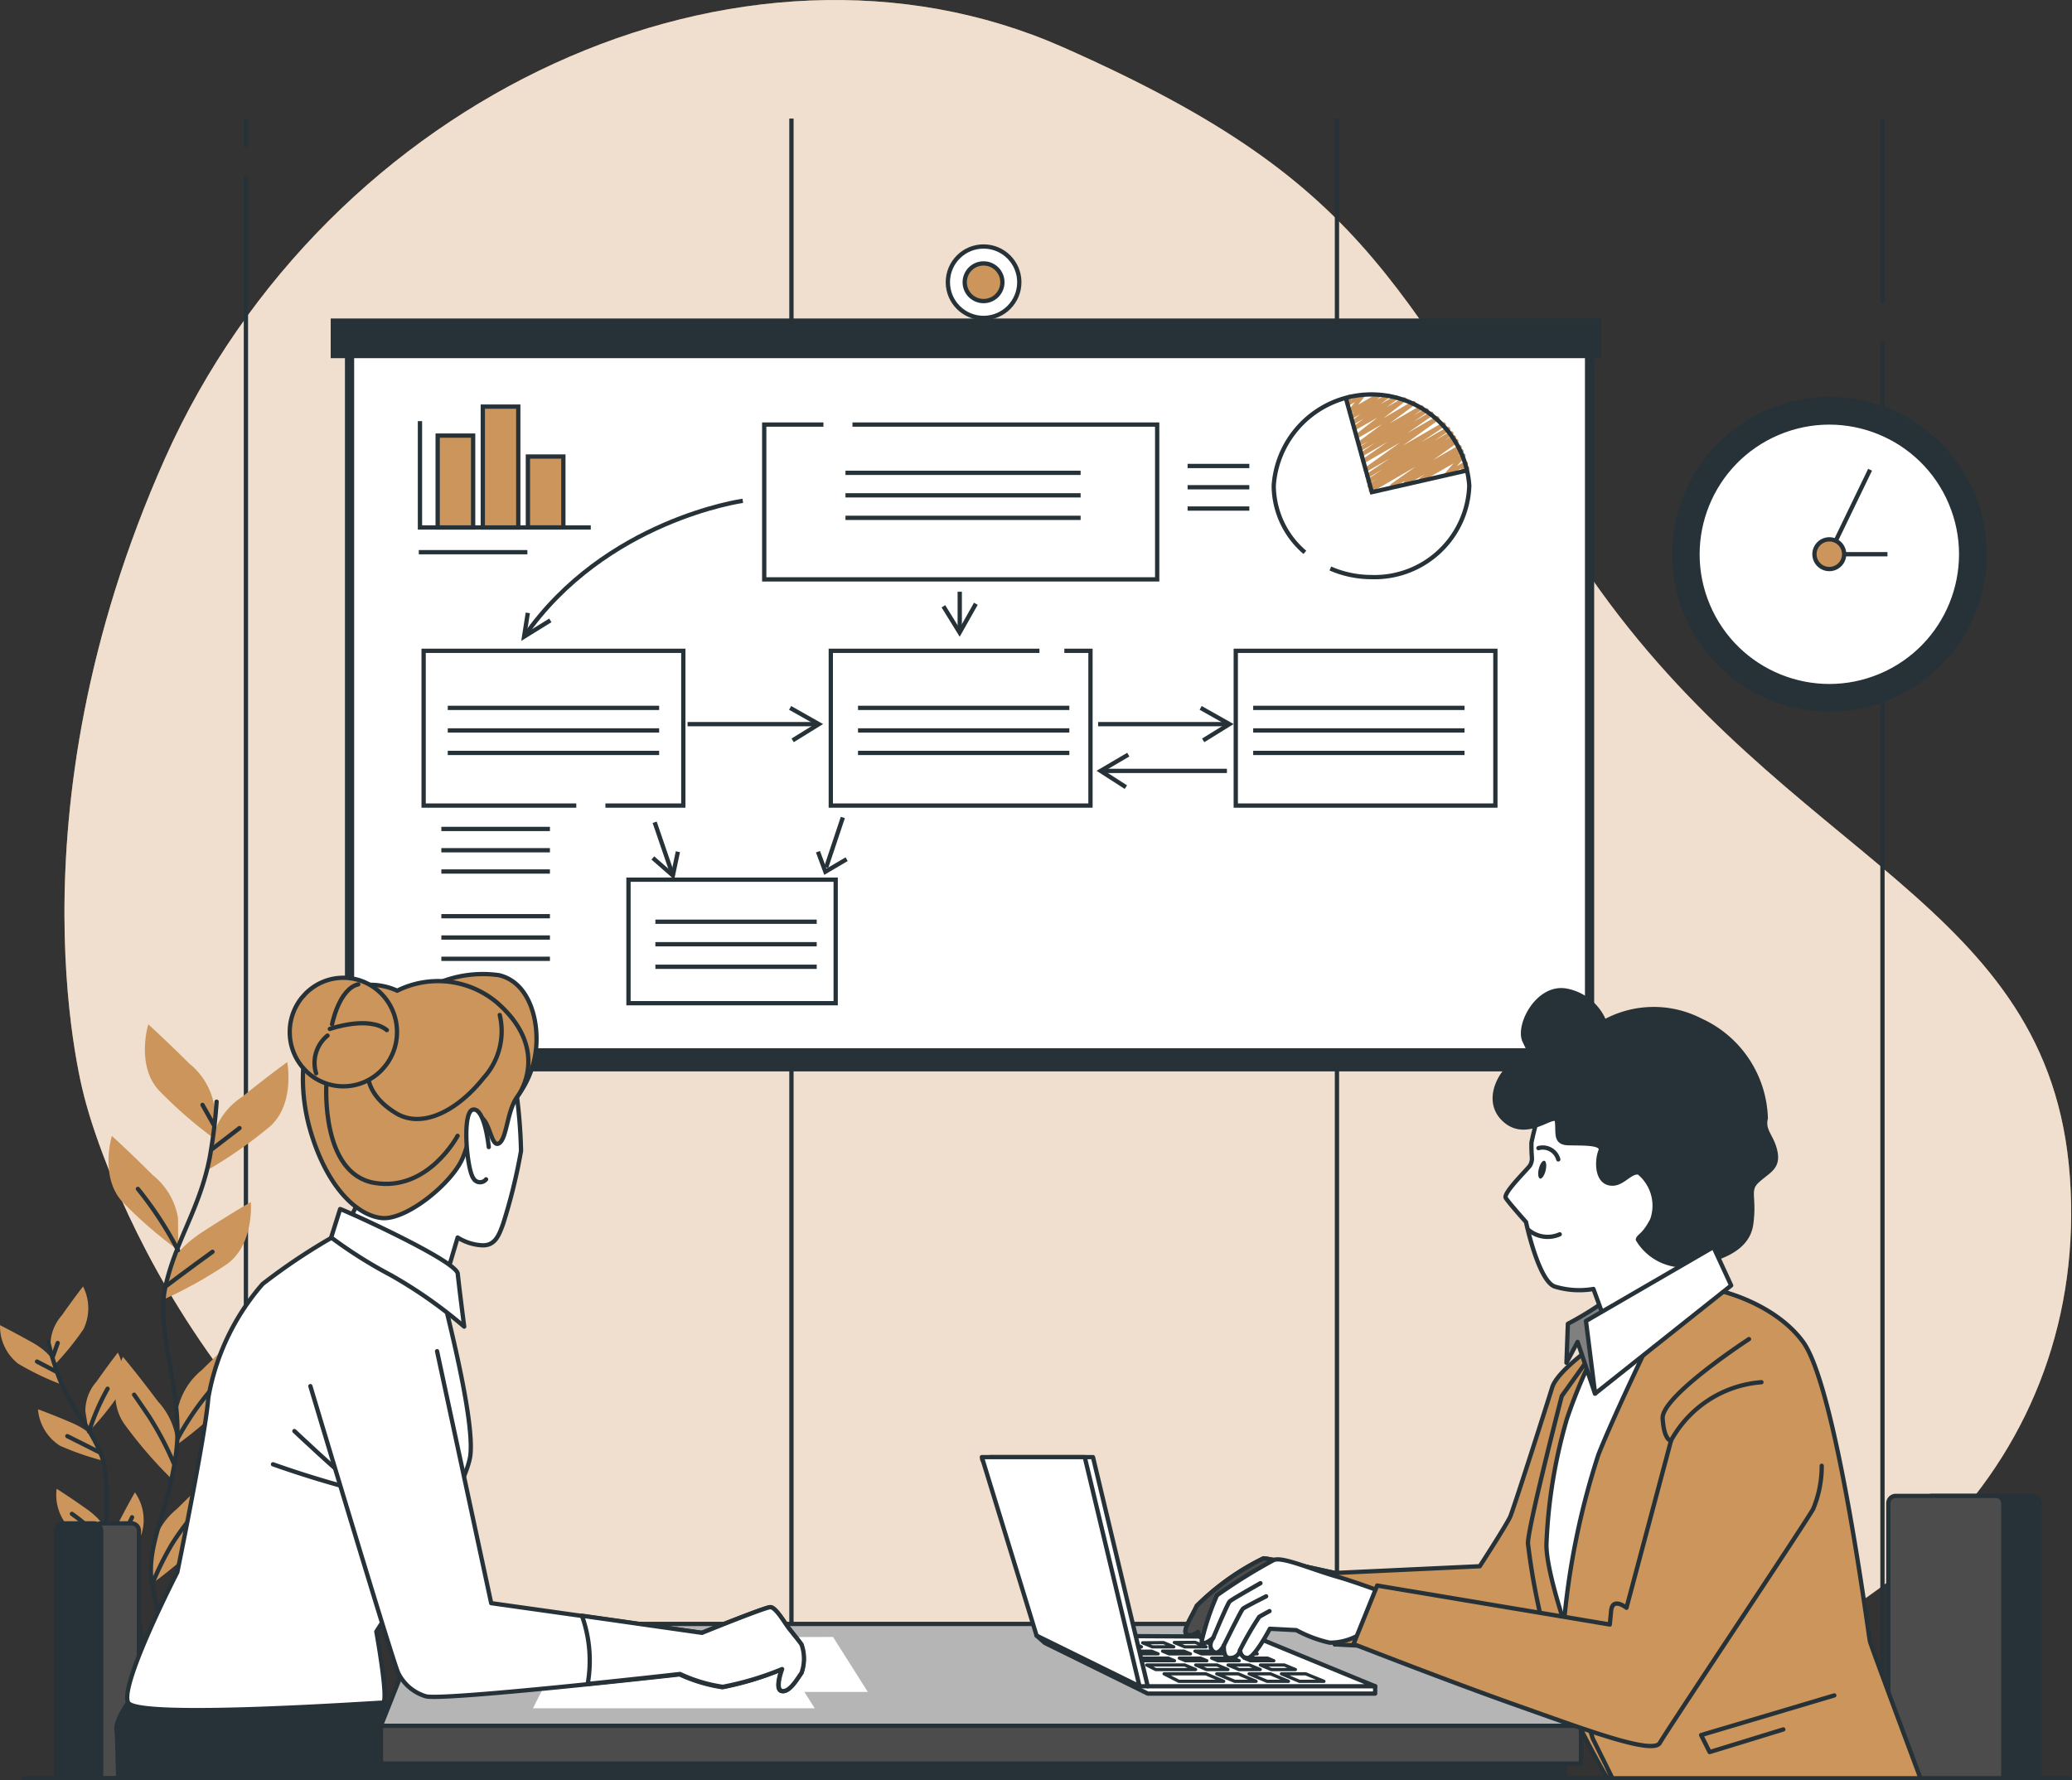 <svg xmlns="http://www.w3.org/2000/svg" width="111.706" height="96" viewBox="0 0 111.706 96">
  <rect x="0" y="0" width="111.706" height="96" fill="#333333" stroke="none"/>
  <g id="Consulting-bro" transform="translate(-1.889 -5.871)">
    <g id="freepik--background-simple--inject-50">
      <path id="Path_504" data-name="Path 504" d="M6.481,65.191s4.428,18.074,22.373,27.6,39.455,6.806,56.971,5.054,28.73-13.62,27.655-28.52S98.312,52.358,87.647,36.992,76.488,16.062,59.192,8.414s-39.672,2.6-48.4,22.154S6.481,65.191,6.481,65.191Z" fill="#cb955b"/>
      <path id="Path_505" data-name="Path 505" d="M6.481,65.191s4.428,18.074,22.373,27.6,39.455,6.806,56.971,5.054,28.73-13.62,27.655-28.52S98.312,52.358,87.647,36.992,76.488,16.062,59.192,8.414s-39.672,2.6-48.4,22.154S6.481,65.191,6.481,65.191Z" fill="#fff" opacity="0.7"/>
    </g>
    <g id="freepik--Wall--inject-50">
      <line id="Line_28" data-name="Line 28" y2="80.764" transform="translate(15.147 15.377)" fill="none" stroke="#263238" stroke-width="0.231"/>
      <line id="Line_29" data-name="Line 29" y2="1.545" transform="translate(15.147 12.264)" fill="none" stroke="#263238" stroke-width="0.231"/>
      <line id="Line_30" data-name="Line 30" y2="83.878" transform="translate(44.557 12.264)" fill="none" stroke="#263238" stroke-width="0.231"/>
      <line id="Line_31" data-name="Line 31" y2="83.878" transform="translate(73.967 12.264)" fill="none" stroke="#263238" stroke-width="0.231"/>
      <line id="Line_32" data-name="Line 32" y2="71.919" transform="translate(103.377 24.223)" fill="none" stroke="#263238" stroke-width="0.231"/>
      <line id="Line_33" data-name="Line 33" y2="9.943" transform="translate(103.377 12.264)" fill="none" stroke="#263238" stroke-width="0.231"/>
    </g>
    <g id="freepik--Board--inject-50">
      <rect id="Rectangle_33" data-name="Rectangle 33" width="67.348" height="39.914" transform="translate(20.486 23.727)" fill="#263238"/>
      <rect id="Rectangle_34" data-name="Rectangle 34" width="66.586" height="37.644" transform="translate(20.867 24.862)" fill="#fff" stroke="#263238" stroke-linecap="round" stroke-linejoin="round" stroke-width="0.231"/>
      <rect id="Rectangle_35" data-name="Rectangle 35" width="68.494" height="2.14" transform="translate(19.718 23.044)" fill="#263238"/>
      <circle id="Ellipse_35" data-name="Ellipse 35" cx="1.926" cy="1.926" r="1.926" transform="translate(52.99 19.162)" fill="#fff" stroke="#263238" stroke-linecap="round" stroke-linejoin="round" stroke-width="0.231"/>
      <path id="Path_506" data-name="Path 506" d="M55.93,21.088a1.015,1.015,0,1,1-1.015-1.013,1.015,1.015,0,0,1,1.015,1.013Z" fill="#cb955b" stroke="#263238" stroke-width="0.231"/>
    </g>
    <g id="freepik--Graphics--inject-50">
      <path id="Path_507" data-name="Path 507" d="M32.958,49.308h-8.23V40.963h14v8.345h-4.2" fill="none" stroke="#263238" stroke-width="0.231"/>
      <rect id="Rectangle_36" data-name="Rectangle 36" width="11.17" height="6.661" transform="translate(35.772 53.303)" fill="none" stroke="#263238" stroke-width="0.231"/>
      <path id="Path_508" data-name="Path 508" d="M59.27,40.963h1.409v8.345h-14V40.963H57.928" fill="none" stroke="#263238" stroke-width="0.231"/>
      <path id="Path_509" data-name="Path 509" d="M47.848,28.764H64.275v8.347H43.09V28.764h3.192" fill="none" stroke="#263238" stroke-width="0.231"/>
      <rect id="Rectangle_37" data-name="Rectangle 37" width="13.996" height="8.345" transform="translate(68.512 40.963)" fill="none" stroke="#263238" stroke-width="0.231"/>
      <path id="Path_510" data-name="Path 510" d="M41.935,32.875S34.508,33.906,30.144,40.2" fill="none" stroke="#263238" stroke-width="0.231"/>
      <line id="Line_34" data-name="Line 34" x2="0.983" y2="2.869" transform="translate(37.183 50.208)" fill="none" stroke="#263238" stroke-width="0.231"/>
      <line id="Line_35" data-name="Line 35" x1="0.9" y2="2.696" transform="translate(46.428 49.95)" fill="none" stroke="#263238" stroke-width="0.231"/>
      <path id="Path_511" data-name="Path 511" d="M37.086,52.132l1.079.946.27-1.282" fill="none" stroke="#263238" stroke-width="0.231"/>
      <path id="Path_512" data-name="Path 512" d="M45.987,51.795l.4,1.079,1.146-.676" fill="none" stroke="#263238" stroke-width="0.231"/>
      <path id="Path_513" data-name="Path 513" d="M30.344,38.918l-.2,1.28,1.414-.876" fill="none" stroke="#263238" stroke-width="0.231"/>
      <line id="Line_36" data-name="Line 36" x2="7.012" transform="translate(61.09 44.917)" fill="none" stroke="#263238" stroke-width="0.231"/>
      <path id="Path_514" data-name="Path 514" d="M66.619,44.04l1.552.876-1.416.876" fill="none" stroke="#263238" stroke-width="0.231"/>
      <line id="Line_37" data-name="Line 37" x2="7.012" transform="translate(38.957 44.917)" fill="none" stroke="#263238" stroke-width="0.231"/>
      <path id="Path_515" data-name="Path 515" d="M44.486,44.04l1.55.876-1.414.876" fill="none" stroke="#263238" stroke-width="0.231"/>
      <line id="Line_38" data-name="Line 38" y2="2.134" transform="translate(53.631 37.778)" fill="none" stroke="#263238" stroke-width="0.231"/>
      <path id="Path_516" data-name="Path 516" d="M54.5,38.426l-.876,1.552-.874-1.416" fill="none" stroke="#263238" stroke-width="0.231"/>
      <line id="Line_39" data-name="Line 39" x1="6.744" transform="translate(61.291 47.438)" fill="none" stroke="#263238" stroke-width="0.231"/>
      <path id="Path_517" data-name="Path 517" d="M62.716,46.561l-1.49.876,1.361.876" fill="none" stroke="#263238" stroke-width="0.231"/>
      <line id="Line_40" data-name="Line 40" x2="12.677" transform="translate(47.47 31.366)" fill="none" stroke="#263238" stroke-width="0.231"/>
      <line id="Line_41" data-name="Line 41" x2="12.677" transform="translate(47.47 32.579)" fill="none" stroke="#263238" stroke-width="0.231"/>
      <line id="Line_42" data-name="Line 42" x2="12.677" transform="translate(47.47 33.793)" fill="none" stroke="#263238" stroke-width="0.231"/>
      <line id="Line_43" data-name="Line 43" x2="11.396" transform="translate(26.029 44.04)" fill="none" stroke="#263238" stroke-width="0.231"/>
      <line id="Line_44" data-name="Line 44" x2="11.396" transform="translate(26.029 45.256)" fill="none" stroke="#263238" stroke-width="0.231"/>
      <line id="Line_45" data-name="Line 45" x2="11.396" transform="translate(26.029 46.469)" fill="none" stroke="#263238" stroke-width="0.231"/>
      <line id="Line_46" data-name="Line 46" x2="11.394" transform="translate(48.146 44.04)" fill="none" stroke="#263238" stroke-width="0.231"/>
      <line id="Line_47" data-name="Line 47" x2="11.394" transform="translate(48.146 45.256)" fill="none" stroke="#263238" stroke-width="0.231"/>
      <line id="Line_48" data-name="Line 48" x2="11.394" transform="translate(48.146 46.469)" fill="none" stroke="#263238" stroke-width="0.231"/>
      <line id="Line_49" data-name="Line 49" x2="11.394" transform="translate(69.451 44.04)" fill="none" stroke="#263238" stroke-width="0.231"/>
      <line id="Line_50" data-name="Line 50" x2="11.394" transform="translate(69.451 45.256)" fill="none" stroke="#263238" stroke-width="0.231"/>
      <line id="Line_51" data-name="Line 51" x2="11.394" transform="translate(69.451 46.469)" fill="none" stroke="#263238" stroke-width="0.231"/>
      <line id="Line_52" data-name="Line 52" x2="8.698" transform="translate(37.222 55.571)" fill="none" stroke="#263238" stroke-width="0.231"/>
      <line id="Line_53" data-name="Line 53" x2="8.698" transform="translate(37.222 56.784)" fill="none" stroke="#263238" stroke-width="0.231"/>
      <line id="Line_54" data-name="Line 54" x2="8.698" transform="translate(37.222 57.999)" fill="none" stroke="#263238" stroke-width="0.231"/>
      <path id="Path_518" data-name="Path 518" d="M75.792,32.425a.115.115,0,0,1-.06-.212l.088-.055-.032.018a.115.115,0,0,1-.118-.2l.461-.293-.4.231a.115.115,0,0,1-.12-.2l.826-.54-.782.461A.115.115,0,0,1,75.5,31.6a.118.118,0,0,1,.035-.157l1.287-.86-1.255.722a.113.113,0,0,1-.152-.037.111.111,0,0,1,.03-.155l1.931-1.384-1.928,1.114a.115.115,0,0,1-.155-.039.113.113,0,0,1,.032-.155l1.384-.96-1.361.787a.115.115,0,0,1-.152-.035.113.113,0,0,1,.032-.155l.784-.528-.74.427a.115.115,0,0,1-.155-.039A.113.113,0,0,1,75.148,30l.505-.341-.461.265a.115.115,0,0,1-.125-.191l1.349-1-1.335.77a.115.115,0,0,1-.127-.191l1.195-.923-1.188.676a.118.118,0,0,1-.155-.037.113.113,0,0,1,.03-.155l.584-.431-.54.314a.118.118,0,0,1-.155-.037.115.115,0,0,1,.028-.155l.477-.362-.431.249a.113.113,0,0,1-.152-.037.115.115,0,0,1,.023-.155l.231-.187-.185.106a.113.113,0,0,1-.143-.023.118.118,0,0,1,0-.145l.364-.461-.332.191a.115.115,0,0,1-.127,0,.118.118,0,0,1-.044-.118l.035-.141a.125.125,0,0,1-.1-.058.118.118,0,0,1,.044-.157l.166-.1a.115.115,0,0,1,.168.127l-.03.118.609-.351a.115.115,0,0,1,.148.171l-.362.461,1.091-.63a.118.118,0,0,1,.152.035.115.115,0,0,1-.025.155l-.231.189.577-.334a.115.115,0,0,1,.127.191l-.477.362.787-.461a.118.118,0,0,1,.155.037.115.115,0,0,1-.028.155l-.586.431.879-.507a.114.114,0,1,1,.127.189l-1.195.923,1.575-.923a.118.118,0,0,1,.155.037.115.115,0,0,1-.028.155l-1.352,1,1.665-.96a.115.115,0,0,1,.122.194l-.507.339.655-.378a.115.115,0,0,1,.122.194l-.782.528.923-.535a.115.115,0,0,1,.122.194l-1.384.96,1.573-.909a.115.115,0,0,1,.122.194L77.519,29.9l2.15-1.243a.115.115,0,0,1,.155.039.111.111,0,0,1-.032.155l-1.289.865,1.4-.81a.115.115,0,0,1,.12.2l-.826.54.883-.51a.113.113,0,0,1,.155.039.111.111,0,0,1-.035.155l-.461.3.477-.277a.113.113,0,0,1,.155.039.118.118,0,0,1-.035.157l-.088.055.1-.058a.115.115,0,0,1,.122.194l-1.329.946,1.384-.8a.113.113,0,0,1,.155.037.115.115,0,0,1-.032.157l-.03.018h0a.115.115,0,0,1,.125.194l-.258.182.244-.138a.113.113,0,0,1,.143.173L80.432,31l.424-.244a.111.111,0,0,1,.131.014.115.115,0,0,1,.032.129l-.046.108a.116.116,0,0,1,.072.215l-.244.141a.113.113,0,0,1-.161-.143l.039-.1-.727.42a.115.115,0,0,1-.143-.175l.438-.505-1.681.964a.115.115,0,0,1-.152-.037.111.111,0,0,1,.03-.155l.258-.185-.957.551a.115.115,0,0,1-.155-.039.113.113,0,0,1,.035-.155l.028-.021-.639.369a.113.113,0,0,1-.152-.037.111.111,0,0,1,.03-.155l1.335-.939L75.849,32.4a.1.1,0,0,1-.058.023Z" fill="#cb955b"/>
      <path id="Path_519" data-name="Path 519" d="M72.237,35.654a4.77,4.77,0,0,1-1.679-3.594,5.284,5.284,0,0,1,10.543,0,5.107,5.107,0,0,1-5.273,4.927,5.553,5.553,0,0,1-2.217-.462" fill="none" stroke="#263238" stroke-width="0.231"/>
      <line id="Line_55" data-name="Line 55" x2="3.328" transform="translate(65.915 30.997)" fill="none" stroke="#263238" stroke-width="0.231"/>
      <line id="Line_56" data-name="Line 56" x2="3.328" transform="translate(65.915 32.143)" fill="none" stroke="#263238" stroke-width="0.231"/>
      <line id="Line_57" data-name="Line 57" x2="3.328" transform="translate(65.915 33.292)" fill="none" stroke="#263238" stroke-width="0.231"/>
      <line id="Line_58" data-name="Line 58" x2="5.854" transform="translate(25.683 50.568)" fill="none" stroke="#263238" stroke-width="0.231"/>
      <line id="Line_59" data-name="Line 59" x2="5.854" transform="translate(25.683 51.716)" fill="none" stroke="#263238" stroke-width="0.231"/>
      <line id="Line_60" data-name="Line 60" x2="5.854" transform="translate(24.467 35.645)" fill="none" stroke="#263238" stroke-width="0.231"/>
      <line id="Line_61" data-name="Line 61" x2="5.854" transform="translate(25.683 52.863)" fill="none" stroke="#263238" stroke-width="0.231"/>
      <line id="Line_62" data-name="Line 62" x2="5.854" transform="translate(25.683 55.273)" fill="none" stroke="#263238" stroke-width="0.231"/>
      <line id="Line_63" data-name="Line 63" x2="5.854" transform="translate(25.683 56.422)" fill="none" stroke="#263238" stroke-width="0.231"/>
      <line id="Line_64" data-name="Line 64" x2="5.854" transform="translate(25.683 57.57)" fill="none" stroke="#263238" stroke-width="0.231"/>
      <path id="Path_520" data-name="Path 520" d="M74.426,27.258l1.423,5.15,5.206-1.188" fill="none" stroke="#263238" stroke-width="0.231"/>
      <path id="Path_521" data-name="Path 521" d="M24.53,28.578v5.734h9.208" fill="none" stroke="#263238" stroke-width="0.231"/>
      <rect id="Rectangle_38" data-name="Rectangle 38" width="1.912" height="4.952" transform="translate(25.485 29.359)" fill="#cb955b" stroke="#263238" stroke-width="0.231"/>
      <rect id="Rectangle_39" data-name="Rectangle 39" width="1.912" height="3.822" transform="translate(30.349 30.487)" fill="#cb955b" stroke="#263238" stroke-width="0.231"/>
      <rect id="Rectangle_40" data-name="Rectangle 40" width="1.912" height="6.516" transform="translate(27.918 27.796)" fill="#cb955b" stroke="#263238" stroke-width="0.231"/>
    </g>
    <g id="freepik--Plants--inject-50">
      <path id="Path_522" data-name="Path 522" d="M13.445,65.53A3.741,3.741,0,0,0,12.1,63.224c-1.349-1.342-2.217-2.12-2.217-2.12s-.676,2.217.579,3.566a23.665,23.665,0,0,0,2.987,2.6Z" fill="#cb955b"/>
      <path id="Path_523" data-name="Path 523" d="M11.486,71.55a3.741,3.741,0,0,0-1.349-2.307C8.788,67.9,7.921,67.119,7.921,67.119s-.676,2.217.577,3.566a23.783,23.783,0,0,0,3,2.6Z" fill="#cb955b"/>
      <path id="Path_524" data-name="Path 524" d="M13.359,67.172a3.776,3.776,0,0,1,1.587-2.159c1.483-1.2,2.429-1.873,2.429-1.873s.438,2.274-.95,3.485A23.9,23.9,0,0,1,13.177,68.9Z" fill="#cb955b"/>
      <path id="Path_525" data-name="Path 525" d="M11,74.281s.2-.941,1.8-1.979,2.611-1.615,2.611-1.615.2,2.307-1.312,3.365a23.822,23.822,0,0,1-3.46,1.919Z" fill="#cb955b"/>
      <path id="Path_526" data-name="Path 526" d="M11.438,82.033a3.739,3.739,0,0,1,1.352-2.307c1.352-1.342,2.217-2.12,2.217-2.12s.673,2.217-.579,3.566a23.6,23.6,0,0,1-3,2.6Z" fill="#cb955b"/>
      <path id="Path_527" data-name="Path 527" d="M11.417,83.924a3.771,3.771,0,0,0-1.008-2.482C9.265,79.913,8.516,79.03,8.516,79.03s-.983,2.1.067,3.612a23.646,23.646,0,0,0,2.588,3Z" fill="#cb955b"/>
      <path id="Path_528" data-name="Path 528" d="M10.086,89.534a3.741,3.741,0,0,1,1.349-2.307c1.349-1.342,2.217-2.122,2.217-2.122s.676,2.217-.579,3.566a23.569,23.569,0,0,1-3,2.6Z" fill="#cb955b"/>
      <path id="Path_529" data-name="Path 529" d="M10.986,94.617a3.78,3.78,0,0,1,.72-2.581c.962-1.647,1.615-2.613,1.615-2.613s1.213,1.974.344,3.6A23.938,23.938,0,0,1,11.431,96.3Z" fill="#cb955b"/>
      <path id="Path_530" data-name="Path 530" d="M13.567,65.274a27.515,27.515,0,0,1-.369,3c-.533,2.768-1.868,4.535-2.4,7.023s1,5.7.588,8.894-1.654,4.977-1.3,7.111,2.223,7.911,2.223,7.911" fill="none" stroke="#263238" stroke-linecap="round" stroke-linejoin="round" stroke-width="0.231"/>
      <line id="Line_65" data-name="Line 65" y1="1.116" x2="1.453" transform="translate(13.348 66.697)" fill="none" stroke="#263238" stroke-linecap="round" stroke-linejoin="round" stroke-width="0.231"/>
      <line id="Line_66" data-name="Line 66" x1="0.609" y1="1.082" transform="translate(12.806 65.445)" fill="none" stroke="#263238" stroke-linecap="round" stroke-linejoin="round" stroke-width="0.231"/>
      <path id="Path_531" data-name="Path 531" d="M10.877,75.192s1.218-.923,2.47-1.824" fill="none" stroke="#263238" stroke-linecap="round" stroke-linejoin="round" stroke-width="0.231"/>
      <path id="Path_532" data-name="Path 532" d="M11.486,73.285a19.482,19.482,0,0,0-2.163-3.308" fill="none" stroke="#263238" stroke-linecap="round" stroke-linejoin="round" stroke-width="0.231"/>
      <path id="Path_533" data-name="Path 533" d="M11.486,83.405a15.1,15.1,0,0,1,2.6-3.485" fill="none" stroke="#263238" stroke-linecap="round" stroke-linejoin="round" stroke-width="0.231"/>
      <path id="Path_534" data-name="Path 534" d="M11.251,84.757a17.084,17.084,0,0,0-1.319-2.5c-.71-1.047-.812-1.183-.812-1.183" fill="none" stroke="#263238" stroke-linecap="round" stroke-linejoin="round" stroke-width="0.231"/>
      <path id="Path_535" data-name="Path 535" d="M10.086,91.305a16.185,16.185,0,0,1,1.1-2.219A14.183,14.183,0,0,1,12.6,87.227" fill="none" stroke="#263238" stroke-linecap="round" stroke-linejoin="round" stroke-width="0.231"/>
      <path id="Path_536" data-name="Path 536" d="M11.426,96.3a4.131,4.131,0,0,1,.364-2.136c.507-.98,1.082-2.267,1.319-2.768" fill="none" stroke="#263238" stroke-linecap="round" stroke-linejoin="round" stroke-width="0.231"/>
      <path id="Path_537" data-name="Path 537" d="M4.613,78.407a2.381,2.381,0,0,1,.6-1.6c.7-.992,1.153-1.571,1.153-1.571a2.594,2.594,0,0,1,.023,2.307A14.992,14.992,0,0,1,4.793,79.5Z" fill="#cb955b"/>
      <path id="Path_538" data-name="Path 538" d="M6.49,81.971a2.388,2.388,0,0,1,.6-1.6c.7-.994,1.153-1.568,1.153-1.568a2.6,2.6,0,0,1,.023,2.307A15.106,15.106,0,0,1,6.67,83.069Z" fill="#cb955b"/>
      <path id="Path_539" data-name="Path 539" d="M4.844,79.429s-.168-.59-1.229-1.181-1.725-.923-1.725-.923A2.564,2.564,0,0,0,2.865,79.4a14.923,14.923,0,0,0,2.277,1.1Z" fill="#cb955b"/>
      <path id="Path_540" data-name="Path 540" d="M7.095,83.629s-.231-.567-1.347-1.045-1.813-.724-1.813-.724a2.585,2.585,0,0,0,1.19,1.967,15.289,15.289,0,0,0,2.383.821Z" fill="#cb955b"/>
      <path id="Path_541" data-name="Path 541" d="M7.658,88.54s-.1-.6-1.1-1.305-1.615-1.089-1.615-1.089a2.581,2.581,0,0,0,.75,2.175,15.046,15.046,0,0,0,2.147,1.308Z" fill="#cb955b"/>
      <path id="Path_542" data-name="Path 542" d="M7.877,89.723a2.4,2.4,0,0,1,.362-1.665c.551-1.082.923-1.718.923-1.718a2.583,2.583,0,0,1,.351,2.272,14.86,14.86,0,0,1-1.3,2.161Z" fill="#cb955b"/>
      <path id="Path_543" data-name="Path 543" d="M9.57,94.6s.072-.609,1.022-1.365,1.557-1.179,1.557-1.179a2.584,2.584,0,0,1-.625,2.212A15.054,15.054,0,0,1,9.447,95.7Z" fill="#cb955b"/>
      <path id="Path_544" data-name="Path 544" d="M9.321,93.1s-.095-.6-1.1-1.3-1.615-1.091-1.615-1.091a2.586,2.586,0,0,0,.752,2.175,15.086,15.086,0,0,0,2.154,1.308Z" fill="#cb955b"/>
      <path id="Path_545" data-name="Path 545" d="M9.307,96.382a2.39,2.39,0,0,0-.731-1.541c-.784-.93-1.292-1.465-1.292-1.465a2.587,2.587,0,0,0,.175,2.293,15.006,15.006,0,0,0,1.767,1.813Z" fill="#cb955b"/>
      <path id="Path_546" data-name="Path 546" d="M4.5,78.267a17.685,17.685,0,0,0,.556,1.845c.634,1.672,1.663,2.641,2.27,4.152s0,3.69.6,5.642S9.5,92.846,9.512,94.223s-.535,5.187-.535,5.187" fill="none" stroke="#263238" stroke-linecap="round" stroke-linejoin="round" stroke-width="0.231"/>
      <line id="Line_67" data-name="Line 67" x1="1.033" y1="0.542" transform="translate(3.884 79.286)" fill="none" stroke="#263238" stroke-linecap="round" stroke-linejoin="round" stroke-width="0.231"/>
      <line id="Line_68" data-name="Line 68" y1="0.745" x2="0.265" transform="translate(4.735 78.285)" fill="none" stroke="#263238" stroke-linecap="round" stroke-linejoin="round" stroke-width="0.231"/>
      <path id="Path_547" data-name="Path 547" d="M7.265,84.187s-.863-.441-1.746-.879" fill="none" stroke="#263238" stroke-linecap="round" stroke-linejoin="round" stroke-width="0.231"/>
      <path id="Path_548" data-name="Path 548" d="M6.689,83.059a12.308,12.308,0,0,1,1-2.307" fill="none" stroke="#263238" stroke-linecap="round" stroke-linejoin="round" stroke-width="0.231"/>
      <path id="Path_549" data-name="Path 549" d="M7.778,89.4a9.666,9.666,0,0,0-2.011-1.9" fill="none" stroke="#263238" stroke-linecap="round" stroke-linejoin="round" stroke-width="0.231"/>
      <path id="Path_550" data-name="Path 550" d="M8.073,90.228a10.894,10.894,0,0,1,.554-1.714c.332-.733.381-.83.381-.83" fill="none" stroke="#263238" stroke-linecap="round" stroke-linejoin="round" stroke-width="0.231"/>
      <path id="Path_551" data-name="Path 551" d="M9.457,95.259a9.164,9.164,0,0,1,1.112-1.153,5.949,5.949,0,0,0,.733-.637" fill="none" stroke="#263238" stroke-linecap="round" stroke-linejoin="round" stroke-width="0.231"/>
      <path id="Path_552" data-name="Path 552" d="M9.512,94.207a10.365,10.365,0,0,0-.923-1.273A9.1,9.1,0,0,0,7.5,91.921" fill="none" stroke="#263238" stroke-linecap="round" stroke-linejoin="round" stroke-width="0.231"/>
      <path id="Path_553" data-name="Path 553" d="M9.226,97.482a2.641,2.641,0,0,0-.461-1.3c-.424-.558-.923-1.3-1.128-1.6" fill="none" stroke="#263238" stroke-linecap="round" stroke-linejoin="round" stroke-width="0.231"/>
    </g>
    <g id="freepik--Clock--inject-50">
      <circle id="Ellipse_36" data-name="Ellipse 36" cx="8.366" cy="8.366" r="8.366" transform="translate(90.478 42.015) rotate(-76.92)" fill="#263238" stroke="#263238" stroke-width="0.231"/>
      <circle id="Ellipse_37" data-name="Ellipse 37" cx="7.106" cy="7.106" r="7.106" transform="translate(91.198 31.986) rotate(-22.95)" fill="#fff" stroke="#263238" stroke-width="0.231"/>
      <path id="Path_554" data-name="Path 554" d="M102.709,31.2l-2.2,4.555h3.137" fill="none" stroke="#263238" stroke-width="0.231"/>
      <path id="Path_555" data-name="Path 555" d="M101.311,35.751a.8.8,0,1,1-.234-.563A.8.8,0,0,1,101.311,35.751Z" fill="#cb955b" stroke="#263238" stroke-width="0.231"/>
    </g>
    <g id="freepik--character-1--inject-50">
      <path id="Path_556" data-name="Path 556" d="M9.378,101.756V88.411a.4.4,0,0,0-.4-.4H7.346a.4.4,0,0,0-.4.4v13.345Z" fill="#4c4c4c" stroke="#263238" stroke-linecap="round" stroke-linejoin="round" stroke-width="0.231"/>
      <path id="Path_557" data-name="Path 557" d="M7.342,101.756V88.411a.4.4,0,0,0-.4-.4H5.3a.4.4,0,0,0-.4.4v13.345Z" fill="#263238" stroke="#263238" stroke-linecap="round" stroke-linejoin="round" stroke-width="0.231"/>
      <path id="Path_558" data-name="Path 558" d="M8.262,101.756H37.455a2.948,2.948,0,0,0-1-1.292c-1.324-.835-13.934-2.786-13.934-2.786l-13.1-.21-.627.21s-.692.976-.625,1.462C8.209,99.387,8.225,100.582,8.262,101.756Z" fill="#263238" stroke="#263238" stroke-linecap="round" stroke-linejoin="round" stroke-width="0.231"/>
      <path id="Path_559" data-name="Path 559" d="M20.157,72.387a32.523,32.523,0,0,0-4.11,2.717,12.651,12.651,0,0,0-2.927,6.131c-.141,1.949-1.672,9.411-1.672,9.411S8.3,96.772,8.8,97.678s13.378,0,13.726,0-.348-3.831-.348-3.831,4.876-7.526,5.074-9.547S26,76.777,25.718,75.522,20.784,72.108,20.157,72.387Z" fill="#fff" stroke="#263238" stroke-linecap="round" stroke-linejoin="round" stroke-width="0.231"/>
      <path id="Path_560" data-name="Path 560" d="M17.76,83.034s2.438,2.307,3.46,3.079" fill="none" stroke="#263238" stroke-linecap="round" stroke-linejoin="round" stroke-width="0.231"/>
      <path id="Path_561" data-name="Path 561" d="M16.607,84.826a55.733,55.733,0,0,0,5.644,1.668" fill="none" stroke="#263238" stroke-linecap="round" stroke-linejoin="round" stroke-width="0.231"/>
      <path id="Path_562" data-name="Path 562" d="M29.7,64.582a27.522,27.522,0,0,1,.279,3.344A29.958,29.958,0,0,1,29,71.9c-.21.558-.417,1.183-1.183,1.114a2.747,2.747,0,0,1-1.255-.417L25.8,75.171l-5.3-3.065.692-1.384a8.548,8.548,0,0,1-.976-3.344,5.992,5.992,0,0,1,2.509-5.363,5.515,5.515,0,0,1,4.945.069A16.656,16.656,0,0,1,29.7,64.582Z" fill="#fff" stroke="#263238" stroke-linecap="round" stroke-linejoin="round" stroke-width="0.231"/>
      <path id="Path_563" data-name="Path 563" d="M20.226,71.063c.279.072,6.271,2.789,6.341,3.485s.348,2.855.348,2.855a24.736,24.736,0,0,0-3.972-2.786,24.556,24.556,0,0,1-3.2-2.021Z" fill="#fff" stroke="#263238" stroke-linecap="round" stroke-linejoin="round" stroke-width="0.231"/>
      <path id="Path_564" data-name="Path 564" d="M25.521,58.871a6.263,6.263,0,0,1,3.273-.417c1.462.348,2.02,2.02,2.02,3.414A5.1,5.1,0,0,1,29.77,65c-.279.069-.976-3.273-2.307-4.249a9.06,9.06,0,0,1-1.942-1.882Z" fill="#cb955b" stroke="#263238" stroke-linecap="round" stroke-linejoin="round" stroke-width="0.231"/>
      <path id="Path_565" data-name="Path 565" d="M23.3,59.291a4.941,4.941,0,0,1,5.365.625c2.507,2.159,1.672,4.32,1.114,5.086s-.556,2.23-.976,2.509-.487-1.114-.973-1.384-.424.761-.98,2.145-3.065,3.414-4.382,3.275-2.927-1.615-3.833-4.668-.277-6.341,1.384-7.381a3.46,3.46,0,0,1,3.282-.208Z" fill="#cb955b" stroke="#263238" stroke-linecap="round" stroke-linejoin="round" stroke-width="0.231"/>
      <path id="Path_566" data-name="Path 566" d="M28.831,60.6a3.75,3.75,0,0,1-.863,3.384c-1.416,1.783-3.321,2.768-4.735,1.907s-1.478-1.845-1.478-1.845" fill="none" stroke="#263238" stroke-linecap="round" stroke-linejoin="round" stroke-width="0.231"/>
      <path id="Path_567" data-name="Path 567" d="M19.485,64.351s-.309,4.8,2.583,5.3,4.491-2.537,4.491-2.537" fill="none" stroke="#263238" stroke-linecap="round" stroke-linejoin="round" stroke-width="0.231"/>
      <ellipse id="Ellipse_38" data-name="Ellipse 38" cx="2.892" cy="2.927" rx="2.892" ry="2.927" transform="translate(17.509 58.592)" fill="#cb955b" stroke="#263238" stroke-linecap="round" stroke-linejoin="round" stroke-width="0.231"/>
      <path id="Path_568" data-name="Path 568" d="M19.792,61.1s.369-1.907,1.414-2.154" fill="none" stroke="#263238" stroke-linecap="round" stroke-linejoin="round" stroke-width="0.231"/>
      <path id="Path_569" data-name="Path 569" d="M19.67,61.353s2.09-.738,3.075.062" fill="none" stroke="#263238" stroke-linecap="round" stroke-linejoin="round" stroke-width="0.231"/>
      <path id="Path_570" data-name="Path 570" d="M19.545,61.71a1.9,1.9,0,0,0-.614,2.032" fill="none" stroke="#263238" stroke-linecap="round" stroke-linejoin="round" stroke-width="0.231"/>
      <path id="Path_571" data-name="Path 571" d="M28.239,67.719s-.21-2.09-.837-2.02-.348,3.206,0,3.69a.411.411,0,0,0,.692.071" fill="#fff" stroke="#263238" stroke-linecap="round" stroke-linejoin="round" stroke-width="0.231"/>
      <path id="Path_572" data-name="Path 572" d="M87.124,98.926h-64.7l2.182-5.492H72.567Z" fill="#b5b5b5" stroke="#263238" stroke-linecap="round" stroke-linejoin="round" stroke-width="0.231"/>
      <rect id="Rectangle_41" data-name="Rectangle 41" width="63.092" height="1.732" transform="translate(23.143 100.024)" fill="#263238" stroke="#263238" stroke-linecap="round" stroke-linejoin="round" stroke-width="0.231"/>
      <rect id="Rectangle_42" data-name="Rectangle 42" width="64.697" height="2.039" transform="translate(22.426 98.926)" fill="#4c4c4c" stroke="#263238" stroke-linecap="round" stroke-linejoin="round" stroke-width="0.231"/>
      <path id="Path_573" data-name="Path 573" d="M46.8,94.138,48.674,97.1H33.486l1.478-2.959Z" fill="#fff"/>
      <path id="Path_574" data-name="Path 574" d="M43.939,95.026l1.875,2.957H30.623L32.1,95.026Z" fill="#fff"/>
      <path id="Path_575" data-name="Path 575" d="M25.452,78.728,28.37,92.313l11.357,1.6s3.414-1.384,3.69-1.384.766.835.976,1.114.556.692.692.906a2.337,2.337,0,0,1,0,1.532c-.208.279-.627,1.045-1.047.976s0-1.183,0-1.183a16.38,16.38,0,0,1-3.2.973,8.372,8.372,0,0,1-2.306-.692s-12.926,1.451-13.7,1.176A2.426,2.426,0,0,1,23.36,96.08c-.277-.556-4.738-15.467-4.738-15.467" fill="#fff" stroke="#263238" stroke-linecap="round" stroke-linejoin="round" stroke-width="0.231"/>
      <path id="Path_576" data-name="Path 576" d="M44.4,93.644c-.21-.279-.692-1.114-.976-1.114s-3.69,1.384-3.69,1.384l-6.472-.923a7.189,7.189,0,0,1,.311,3.677c2.7-.277,4.975-.535,4.975-.535a8.29,8.29,0,0,0,2.307.692,16.328,16.328,0,0,0,3.2-.957s-.417,1.114,0,1.183.837-.692,1.047-.976a2.307,2.307,0,0,0,0-1.532C44.963,94.336,44.61,93.916,44.4,93.644Z" fill="#fff" stroke="#263238" stroke-linecap="round" stroke-linejoin="round" stroke-width="0.231"/>
      <line id="Line_69" data-name="Line 69" x2="110.306" transform="translate(3.174 101.756)" fill="none" stroke="#263238" stroke-linecap="round" stroke-linejoin="round" stroke-width="0.231"/>
    </g>
    <g id="freepik--Device--inject-50">
      <path id="Path_577" data-name="Path 577" d="M63.766,97.189H76.027v-.394L57.773,94.064l.443.394Z" fill="#fff" stroke="#263238" stroke-linecap="round" stroke-linejoin="round" stroke-width="0.231"/>
      <path id="Path_578" data-name="Path 578" d="M63.766,96.795H76.027L69.55,94.128l-11.334-.065Z" fill="#fff" stroke="#263238" stroke-linecap="round" stroke-linejoin="round" stroke-width="0.231"/>
      <path id="Path_579" data-name="Path 579" d="M65.763,94.67h1.149l-.586-.244-1.126.009Z" fill="#fff" stroke="#263238" stroke-linecap="round" stroke-linejoin="round" stroke-width="0.173"/>
      <path id="Path_580" data-name="Path 580" d="M68.095,95.646l.588.247h1.149l-.588-.247Z" fill="#fff" stroke="#263238" stroke-linecap="round" stroke-linejoin="round" stroke-width="0.173"/>
      <path id="Path_581" data-name="Path 581" d="M70.224,95.277H68.953l.337.141h1.275Z" fill="#fff" stroke="#263238" stroke-linecap="round" stroke-linejoin="round" stroke-width="0.173"/>
      <path id="Path_582" data-name="Path 582" d="M67.546,95.418H68.7l-.337-.141H67.211Z" fill="#fff" stroke="#263238" stroke-linecap="round" stroke-linejoin="round" stroke-width="0.173"/>
      <path id="Path_583" data-name="Path 583" d="M68.406,95.049h1.262l-.36-.148H68.053Z" fill="#fff" stroke="#263238" stroke-linecap="round" stroke-linejoin="round" stroke-width="0.173"/>
      <path id="Path_584" data-name="Path 584" d="M64.019,94.67H65.17l-.551-.231-1.128.012Z" fill="#fff" stroke="#263238" stroke-linecap="round" stroke-linejoin="round" stroke-width="0.173"/>
      <path id="Path_585" data-name="Path 585" d="M66.31,94.9l.353.148h1.151l-.353-.148Z" fill="#fff" stroke="#263238" stroke-linecap="round" stroke-linejoin="round" stroke-width="0.173"/>
      <path id="Path_586" data-name="Path 586" d="M71.944,96.529h1.322l-.987-.406H70.973Z" fill="#fff" stroke="#263238" stroke-linecap="round" stroke-linejoin="round" stroke-width="0.173"/>
      <path id="Path_587" data-name="Path 587" d="M69.23,96.123l.971.406h1.151l-.971-.406Z" fill="#fff" stroke="#263238" stroke-linecap="round" stroke-linejoin="round" stroke-width="0.173"/>
      <path id="Path_588" data-name="Path 588" d="M67.486,96.123l.971.406h1.151l-.971-.406Z" fill="#fff" stroke="#263238" stroke-linecap="round" stroke-linejoin="round" stroke-width="0.173"/>
      <path id="Path_589" data-name="Path 589" d="M66.893,96.123H64.647l.8.406h2.415Z" fill="#fff" stroke="#263238" stroke-linecap="round" stroke-linejoin="round" stroke-width="0.173"/>
      <path id="Path_590" data-name="Path 590" d="M67.507,94.67H68.75l-.634-.261-1.209.012Z" fill="#fff" stroke="#263238" stroke-linecap="round" stroke-linejoin="round" stroke-width="0.173"/>
      <path id="Path_591" data-name="Path 591" d="M69.839,95.646l.588.247h1.3l-.6-.247Z" fill="#fff" stroke="#263238" stroke-linecap="round" stroke-linejoin="round" stroke-width="0.173"/>
      <path id="Path_592" data-name="Path 592" d="M68.09,95.893l-.59-.247H66.351l.588.247Z" fill="#fff" stroke="#263238" stroke-linecap="round" stroke-linejoin="round" stroke-width="0.173"/>
      <path id="Path_593" data-name="Path 593" d="M63.427,94.67l-.517-.215-1.529.012.4.2Z" fill="#fff" stroke="#263238" stroke-linecap="round" stroke-linejoin="round" stroke-width="0.173"/>
      <path id="Path_594" data-name="Path 594" d="M66.616,95.277H65.468l.334.141h1.151Z" fill="#fff" stroke="#263238" stroke-linecap="round" stroke-linejoin="round" stroke-width="0.173"/>
      <path id="Path_595" data-name="Path 595" d="M64.566,94.9l.353.148H66.07l-.353-.148Z" fill="#fff" stroke="#263238" stroke-linecap="round" stroke-linejoin="round" stroke-width="0.173"/>
      <path id="Path_596" data-name="Path 596" d="M65.209,95.418l-.334-.141h-1.9l.279.141Z" fill="#fff" stroke="#263238" stroke-linecap="round" stroke-linejoin="round" stroke-width="0.173"/>
      <path id="Path_597" data-name="Path 597" d="M62.525,95.049h1.8l-.353-.148H62.234Z" fill="#fff" stroke="#263238" stroke-linecap="round" stroke-linejoin="round" stroke-width="0.173"/>
      <path id="Path_598" data-name="Path 598" d="M65.758,95.646h-2.05l.487.247h2.152Z" fill="#fff" stroke="#263238" stroke-linecap="round" stroke-linejoin="round" stroke-width="0.173"/>
      <path id="Path_599" data-name="Path 599" d="M63.766,96.795h-.443L54.842,84.566l.42-.127h5.552Z" fill="#fff" stroke="#263238" stroke-linecap="round" stroke-linejoin="round" stroke-width="0.231"/>
      <path id="Path_600" data-name="Path 600" d="M63.323,96.795l-5.549-2.731-2.952-9.625H60.37Z" fill="#fff" stroke="#263238" stroke-linecap="round" stroke-linejoin="round" stroke-width="0.231"/>
    </g>
    <g id="freepik--characters-2--inject-50">
      <path id="Path_601" data-name="Path 601" d="M111.847,101.756V86.93a.4.4,0,0,0-.4-.4h-5.4a.4.4,0,0,0-.4.4v14.826Z" fill="#263238" stroke="#263238" stroke-linecap="round" stroke-linejoin="round" stroke-width="0.231"/>
      <path id="Path_602" data-name="Path 602" d="M109.893,101.756V86.93a.4.4,0,0,0-.4-.4h-5.4a.4.4,0,0,0-.4.4v14.826Z" fill="#4c4c4c" stroke="#263238" stroke-linecap="round" stroke-linejoin="round" stroke-width="0.231"/>
      <path id="Path_603" data-name="Path 603" d="M88.251,78.119s-2.38,1.587-2.68,2.563-2.076,6.53-2.258,6.956-1.647,2.685-1.647,2.685l-7.81.364s-3.538-.791-3.845-.791a13.532,13.532,0,0,0-3.6,2.563c-.244.549-.791,1.342-.549,1.525s.611-.122.611-.122.122.853,1.647.549a9.336,9.336,0,0,0,3.051-1.4s1.891.923,2.622.731l.062-.018v.812s10.312.549,10.739.427a22.488,22.488,0,0,0,2.685-2.867L89.9,77.934S89.776,76.592,88.251,78.119Z" fill="#cb955b" stroke="#263238" stroke-linecap="round" stroke-linejoin="round" stroke-width="0.231"/>
      <path id="Path_604" data-name="Path 604" d="M74.02,90.9l-.148-.212h-.021s-3.538-.791-3.845-.791a13.532,13.532,0,0,0-3.6,2.563c-.244.549-.791,1.342-.549,1.525s.611-.122.611-.122.122.853,1.647.549a9.336,9.336,0,0,0,3.052-1.4s1.891.923,2.622.731l.062-.018v.812Z" fill="#4c4c4c" stroke="#263238" stroke-linecap="round" stroke-linejoin="round" stroke-width="0.231"/>
      <path id="Path_605" data-name="Path 605" d="M88.542,101.756h.242c-.187-.443-.351-.849-.417-1.07-.194-.65-2.537-9.12-2.8-10.356a12.436,12.436,0,0,1,.521-5.473c.653-2.475,2.163-6.737,2.163-6.737l-2.163,3.026s-1.824,7.035-1.824,7.946a36.495,36.495,0,0,0,1.824,7.817A50.811,50.811,0,0,0,88.542,101.756Z" fill="#cb955b" stroke="#263238" stroke-linecap="round" stroke-linejoin="round" stroke-width="0.231"/>
      <path id="Path_606" data-name="Path 606" d="M89.227,76.41a26.9,26.9,0,0,0-2.867,5.981,27.89,27.89,0,0,0-1.1,6.772c0,2.2,2.44,8.421,2.807,9.214s4.332,1.036,5.552-2.747,1.769-14.7,1.038-17.207S90.754,74.763,89.227,76.41Z" fill="#fff" stroke="#263238" stroke-linecap="round" stroke-linejoin="round" stroke-width="0.231"/>
      <path id="Path_607" data-name="Path 607" d="M88.593,75.9a18.65,18.65,0,0,1-2.177,1.352l-.076,2.1.6-1.126.936,2.789,1.008-5.192Z" fill="gray" stroke="#263238" stroke-linecap="round" stroke-linejoin="round" stroke-width="0.231"/>
      <path id="Path_608" data-name="Path 608" d="M88.819,101.756h16.607c-.547-1.462-2.659-7.127-2.724-7.381-.076-.3-1.8-13.666-3.605-16.146s-6-3.379-6.906-2.853c0,0-3,6.082-4.131,8.935a41.23,41.23,0,0,0-1.877,9.309,60.482,60.482,0,0,0,1.578,6Z" fill="#cb955b" stroke="#263238" stroke-linecap="round" stroke-linejoin="round" stroke-width="0.231"/>
      <path id="Path_609" data-name="Path 609" d="M100.78,97.288,93.6,99.426l.459.916,3.972-1.22" fill="none" stroke="#263238" stroke-linecap="round" stroke-linejoin="round" stroke-width="0.231"/>
      <path id="Path_610" data-name="Path 610" d="M85.043,65.327a19.438,19.438,0,0,0-.59,2.147,7.923,7.923,0,0,0,.025.819.759.759,0,0,1-.1.417c-.12.194-1.469,1.492-1.31,1.753s1.091,1.3,1.091,1.3.653,3.111,1.527,3.471a4.5,4.5,0,0,0,2.108.138l.445,1.216L93.69,74.8l-.083-1.792a15.36,15.36,0,0,0-.081-5.485C92.9,65.228,87.444,62.737,85.043,65.327Z" fill="#fff" stroke="#263238" stroke-linecap="round" stroke-linejoin="round" stroke-width="0.231"/>
      <path id="Path_611" data-name="Path 611" d="M85.218,68.985c-.065.265-.2.461-.3.436s-.134-.261-.069-.526.2-.461.3-.436S85.281,68.72,85.218,68.985Z" fill="#263238"/>
      <path id="Path_612" data-name="Path 612" d="M84.831,67.777a.867.867,0,0,1,1.068.609" fill="#fff" stroke="#263238" stroke-linecap="round" stroke-linejoin="round" stroke-width="0.231"/>
      <path id="Path_613" data-name="Path 613" d="M84.3,72.194a1.607,1.607,0,0,0,1.677.231" fill="#fff" stroke="#263238" stroke-linecap="round" stroke-linejoin="round" stroke-width="0.231"/>
      <path id="Path_614" data-name="Path 614" d="M88.385,60.963a2.768,2.768,0,0,0-2.032-1.672c-1.555-.3-2.666,1.868-2.277,2.7s.565,1.022-.182,1.063-2.18,1.986-.923,3.178,2.782-.512,2.858.1-.129,1.153.6,1.179,1.933-.051,1.744.422-.231,1.568.461,1.737,1.126-.692,1.615-.57a2.3,2.3,0,0,1,.717,2.537c-.436.858-.724.86-.775,1.07a2.874,2.874,0,0,0,2.694,1.384c1.391-.258,3.2-.706,3.411-2.205s-.231-1.827.346-2.353,1.128-.692.964-1.541-.692-1.126-.521-1.824a5.986,5.986,0,0,0-3.513-5.275A5.521,5.521,0,0,0,88.385,60.963Z" fill="#263238" stroke="#263238" stroke-linecap="round" stroke-linejoin="round" stroke-width="0.231"/>
      <path id="Path_615" data-name="Path 615" d="M94.264,73.112,87.391,77.1l.494,3.914,7.335-5.831Z" fill="#fff" stroke="#263238" stroke-linecap="round" stroke-linejoin="round" stroke-width="0.231"/>
      <path id="Path_616" data-name="Path 616" d="M76.281,91.665s-1.384-.514-2.26-.766c-1.5-.431-2.913-1.073-3.439-.923A29.064,29.064,0,0,0,67.5,91.889a13.531,13.531,0,0,0-.826,2.479c.076.3.625-.185.625-.185s-.325.408-.025.71.6-.3.6-.3-.076.752.374.676a.528.528,0,0,0,.494-.408s.032.408.408.408,1.2-1.575,1.2-1.575l1.425.074a6.913,6.913,0,0,0,1.8.676,3.118,3.118,0,0,0,1.5-.376l.9.231.752-2.177Z" fill="#fff" stroke="#263238" stroke-linecap="round" stroke-linejoin="round" stroke-width="0.231"/>
      <path id="Path_617" data-name="Path 617" d="M67.295,94.184s.768-1.845.89-1.965,1.658-.983,1.658-.983" fill="none" stroke="#263238" stroke-linecap="round" stroke-linejoin="round" stroke-width="0.231"/>
      <path id="Path_618" data-name="Path 618" d="M67.871,94.592s.923-1.882,1.022-1.974,1.257-.674,1.257-.674" fill="none" stroke="#263238" stroke-linecap="round" stroke-linejoin="round" stroke-width="0.231"/>
      <path id="Path_619" data-name="Path 619" d="M68.734,94.86a16.565,16.565,0,0,1,1.045-1.811c.155-.092.551-.307.551-.307" fill="none" stroke="#263238" stroke-linecap="round" stroke-linejoin="round" stroke-width="0.231"/>
      <path id="Path_620" data-name="Path 620" d="M96.181,78.075s-4.731,3.077-4.655,4.279.45,1.2.45,1.2l-2.4,9.009s-.75-.6-.826.152l-.074.75-12.54-2.1-1.275,3.153s5.18,2.027,8.785,3.3,7.358,2.7,7.731,2.027S99.18,88.06,99.641,87.234a5.971,5.971,0,0,0,.461-2.327" fill="#cb955b" stroke="#263238" stroke-linecap="round" stroke-linejoin="round" stroke-width="0.231"/>
      <path id="Path_621" data-name="Path 621" d="M91.972,83.555A6.083,6.083,0,0,1,96.852,80.4" fill="none" stroke="#263238" stroke-linecap="round" stroke-linejoin="round" stroke-width="0.231"/>
    </g>
  </g>
</svg>

